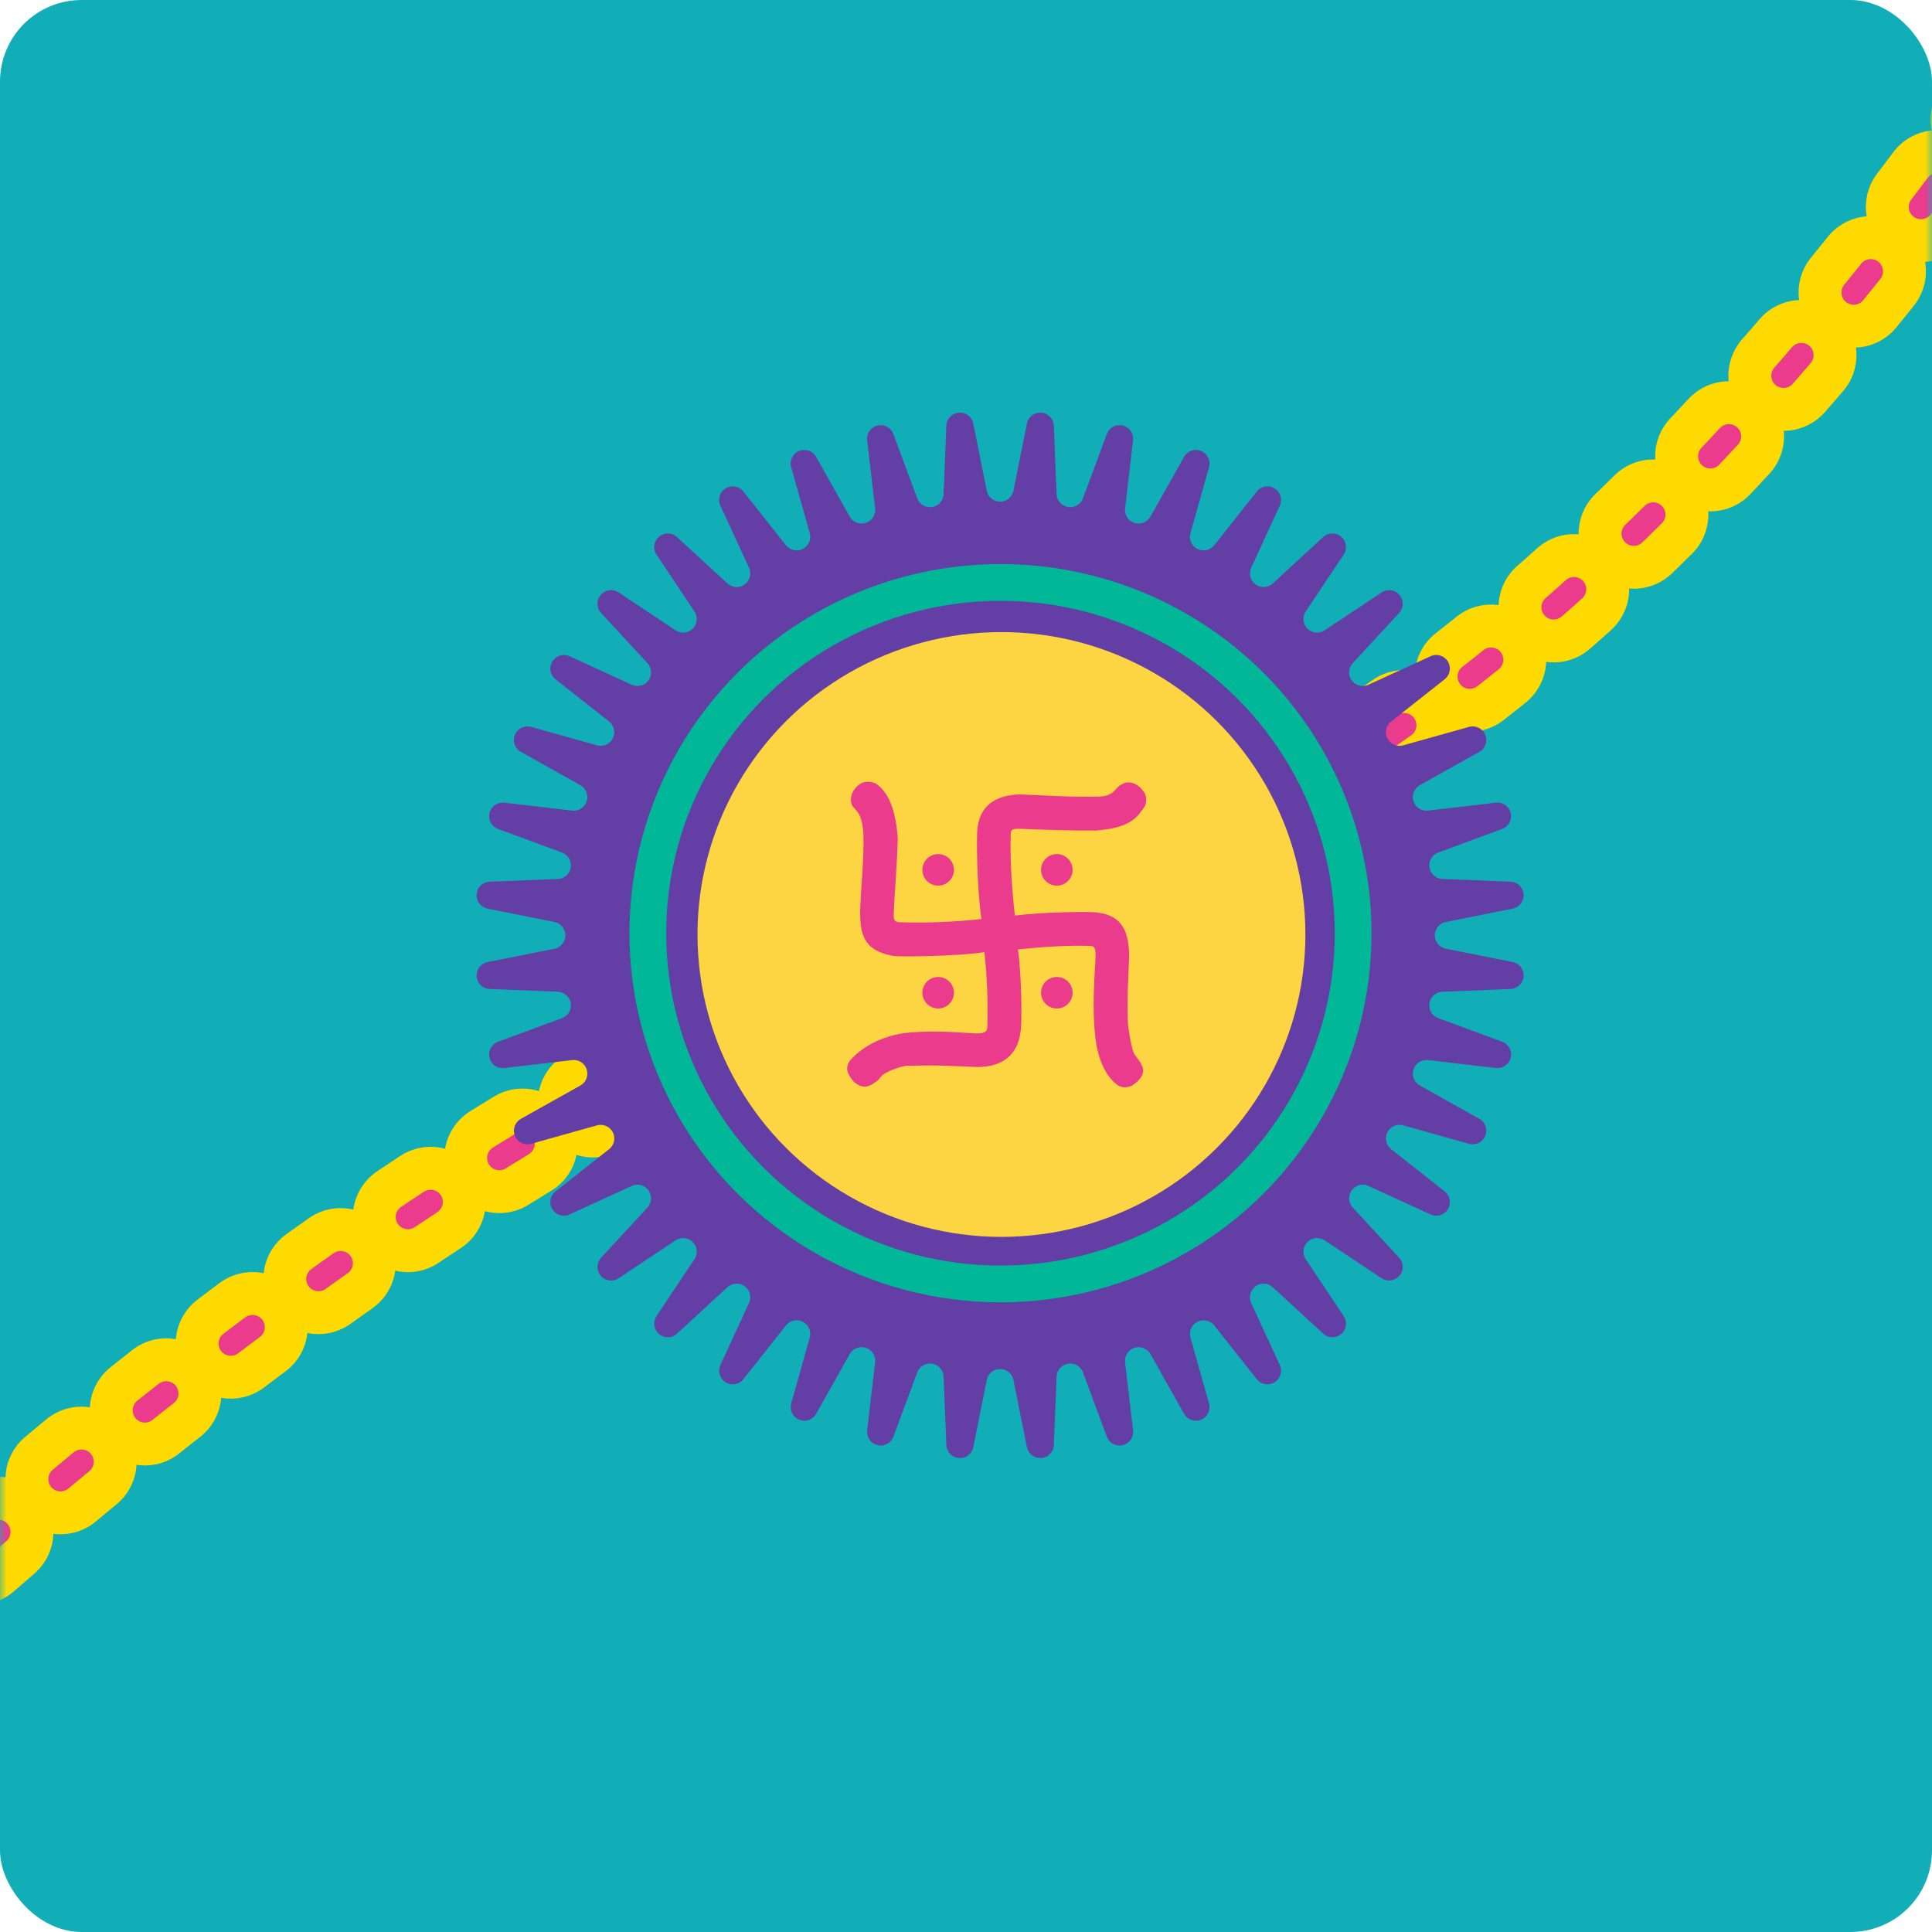 <?xml version="1.0" encoding="UTF-8"?>
<svg width="142px" height="142px" viewBox="0 0 142 142" version="1.1" xmlns="http://www.w3.org/2000/svg" xmlns:xlink="http://www.w3.org/1999/xlink">
    <!-- Generator: Sketch 46 (44423) - http://www.bohemiancoding.com/sketch -->
    <title>4</title>
    <desc>Created with Sketch.</desc>
    <defs>
        <rect id="path-1" x="0" y="0" width="142" height="142" rx="6"></rect>
        <path d="M157.324,2.84217094e-14 C134.017,32.952 109.789,53.09 84.642,60.412 C59.495,67.735 31.281,85.737 -1.42108547e-14,114.417" id="path-3"></path>
        <ellipse id="path-4" cx="43.27" cy="43.131" rx="27.27" ry="27.131"></ellipse>
    </defs>
    <g id="Page-1" stroke="none" stroke-width="1" fill="none" fill-rule="evenodd">
        <g id="cards-copy" transform="translate(-186, -230)">
            <g id="4" transform="translate(186, 230)">
                <mask id="mask-2" fill="white">
                    <use xlink:href="#path-1"></use>
                </mask>
                <use id="Mask" fill="#12AEB8" xlink:href="#path-1"></use>
                <g id="Group-8" mask="url(#mask-2)">
                    <g transform="translate(-10.216, 7.151)">
                        <g id="Path-2" stroke-linecap="round" stroke-linejoin="round" stroke-dasharray="2,6,2,6">
                            <use stroke="#FFDA00" stroke-width="8.1" xlink:href="#path-3"></use>
                            <use stroke="#EB3B8C" stroke-width="1.8" xlink:href="#path-3"></use>
                        </g>
                        <g id="Group-7" stroke-width="1" fill-rule="evenodd" transform="translate(40.481, 18.307)">
                            <path d="M42.261,75.969 L41.271,80.906 L41.271,80.906 C41.162,81.447 40.635,81.798 40.094,81.69 C39.641,81.599 39.31,81.211 39.291,80.75 L39.087,75.72 L39.087,75.72 C39.065,75.169 38.599,74.739 38.048,74.762 C37.645,74.778 37.291,75.035 37.151,75.413 L35.399,80.135 L35.399,80.135 C35.207,80.653 34.631,80.917 34.113,80.725 C33.681,80.564 33.414,80.129 33.468,79.67 L34.055,74.674 L34.055,74.674 C34.119,74.125 33.727,73.628 33.178,73.564 C32.778,73.517 32.388,73.715 32.19,74.067 L29.72,78.456 L29.72,78.456 C29.45,78.937 28.84,79.108 28.359,78.837 C27.957,78.611 27.761,78.139 27.886,77.695 L29.248,72.855 L29.248,72.855 C29.398,72.323 29.088,71.771 28.556,71.621 C28.168,71.512 27.752,71.647 27.501,71.963 L24.376,75.911 L24.376,75.911 C24.033,76.344 23.404,76.417 22.971,76.074 C22.609,75.787 22.49,75.291 22.683,74.872 L24.785,70.308 L24.785,70.308 C25.016,69.806 24.797,69.212 24.295,68.981 C23.929,68.812 23.497,68.88 23.2,69.154 L19.496,72.562 L19.496,72.562 C19.09,72.936 18.458,72.91 18.083,72.504 C17.771,72.164 17.731,71.655 17.988,71.271 L20.776,67.095 L20.776,67.095 C21.083,66.636 20.959,66.015 20.5,65.708 C20.165,65.484 19.727,65.484 19.391,65.707 L15.203,68.493 L15.203,68.493 C14.743,68.799 14.122,68.674 13.816,68.214 C13.561,67.83 13.601,67.321 13.914,66.982 L17.32,63.296 L17.32,63.296 C17.695,62.89 17.67,62.258 17.265,61.883 C16.968,61.609 16.536,61.54 16.169,61.708 L11.6,63.804 L11.6,63.804 C11.098,64.035 10.504,63.814 10.274,63.312 C10.081,62.893 10.201,62.396 10.564,62.11 L14.503,59.004 L14.503,59.004 C14.936,58.662 15.011,58.033 14.669,57.599 C14.419,57.282 14.002,57.147 13.614,57.255 L8.776,58.611 L8.776,58.611 C8.244,58.76 7.692,58.45 7.543,57.918 C7.419,57.473 7.615,57.001 8.017,56.776 L12.393,54.324 L12.393,54.324 C12.874,54.054 13.046,53.444 12.776,52.963 C12.579,52.61 12.189,52.411 11.788,52.458 L6.801,53.041 L6.801,53.041 C6.252,53.106 5.756,52.713 5.691,52.164 C5.638,51.706 5.905,51.27 6.338,51.11 L11.043,49.372 L11.043,49.372 C11.561,49.18 11.825,48.605 11.634,48.087 C11.494,47.708 11.14,47.451 10.736,47.435 L5.722,47.232 L5.722,47.232 C5.17,47.21 4.741,46.745 4.763,46.193 C4.782,45.731 5.114,45.343 5.567,45.252 L10.486,44.27 L10.486,44.27 C11.027,44.162 11.379,43.635 11.271,43.093 C11.192,42.697 10.882,42.388 10.486,42.309 L5.567,41.326 L5.567,41.326 C5.025,41.218 4.674,40.691 4.782,40.15 C4.872,39.697 5.261,39.365 5.722,39.346 L10.736,39.144 L10.736,39.144 C11.288,39.122 11.717,38.656 11.695,38.104 C11.679,37.701 11.421,37.347 11.043,37.207 L6.338,35.468 L6.338,35.468 C5.82,35.277 5.555,34.702 5.747,34.184 C5.907,33.751 6.342,33.484 6.801,33.537 L11.788,34.12 L11.788,34.12 C12.336,34.185 12.833,33.792 12.897,33.243 C12.944,32.842 12.745,32.452 12.393,32.255 L8.017,29.803 L8.017,29.803 C7.536,29.533 7.364,28.923 7.634,28.442 C7.86,28.039 8.332,27.843 8.776,27.968 L13.614,29.323 L13.614,29.323 C14.145,29.472 14.697,29.162 14.846,28.63 C14.955,28.241 14.82,27.825 14.503,27.575 L10.564,24.468 L10.564,24.468 C10.13,24.126 10.056,23.498 10.398,23.064 C10.683,22.702 11.18,22.582 11.6,22.774 L16.169,24.87 L16.169,24.87 C16.671,25.1 17.265,24.88 17.495,24.378 C17.663,24.011 17.594,23.579 17.32,23.283 L13.914,19.597 L13.914,19.597 C13.54,19.191 13.565,18.558 13.97,18.184 C14.309,17.87 14.818,17.83 15.203,18.085 L19.391,20.871 L19.391,20.871 C19.851,21.177 20.472,21.052 20.777,20.593 C21.001,20.257 21.001,19.819 20.776,19.483 L17.988,15.308 L17.988,15.308 C17.681,14.848 17.805,14.227 18.264,13.921 C18.648,13.664 19.157,13.704 19.496,14.016 L23.2,17.425 L23.2,17.425 C23.606,17.799 24.239,17.773 24.613,17.366 C24.886,17.069 24.954,16.637 24.785,16.271 L22.683,11.707 L22.683,11.707 C22.452,11.205 22.672,10.611 23.174,10.38 C23.593,10.187 24.089,10.306 24.376,10.668 L27.501,14.615 L27.501,14.615 C27.844,15.048 28.473,15.121 28.906,14.779 C29.222,14.528 29.357,14.112 29.248,13.724 L27.886,8.884 L27.886,8.884 C27.737,8.352 28.047,7.8 28.578,7.65 C29.022,7.525 29.494,7.721 29.72,8.123 L32.19,12.512 L32.19,12.512 C32.461,12.993 33.071,13.164 33.552,12.893 C33.904,12.695 34.102,12.305 34.055,11.905 L33.468,6.908 L33.468,6.908 C33.404,6.36 33.796,5.863 34.345,5.798 C34.803,5.745 35.238,6.011 35.399,6.444 L37.151,11.166 L37.151,11.166 C37.343,11.683 37.918,11.947 38.436,11.755 C38.814,11.615 39.071,11.261 39.087,10.858 L39.291,5.829 L39.291,5.829 C39.314,5.277 39.779,4.848 40.331,4.87 C40.792,4.889 41.18,5.22 41.271,5.673 L42.261,10.61 L42.261,10.61 C42.369,11.151 42.896,11.502 43.438,11.394 C43.833,11.314 44.142,11.005 44.222,10.61 L45.212,5.673 L45.212,5.673 C45.32,5.131 45.847,4.78 46.389,4.889 C46.841,4.979 47.173,5.368 47.191,5.829 L47.395,10.858 L47.395,10.858 C47.418,11.41 47.883,11.839 48.435,11.817 C48.838,11.801 49.192,11.544 49.332,11.166 L51.084,6.444 L51.084,6.444 C51.276,5.926 51.851,5.662 52.369,5.854 C52.802,6.014 53.068,6.45 53.014,6.908 L52.428,11.905 L52.428,11.905 C52.363,12.453 52.756,12.95 53.304,13.015 C53.705,13.062 54.095,12.863 54.292,12.512 L56.762,8.123 L56.762,8.123 C57.033,7.641 57.643,7.471 58.124,7.741 C58.526,7.968 58.721,8.44 58.596,8.884 L57.235,13.724 L57.235,13.724 C57.085,14.255 57.395,14.808 57.926,14.957 C58.315,15.066 58.731,14.932 58.981,14.615 L62.107,10.668 L62.107,10.668 C62.45,10.235 63.079,10.162 63.512,10.505 C63.873,10.791 63.992,11.288 63.799,11.707 L61.697,16.271 L61.697,16.271 C61.466,16.772 61.686,17.366 62.187,17.597 C62.554,17.766 62.986,17.698 63.283,17.425 L66.986,14.016 L66.986,14.016 C67.392,13.642 68.025,13.669 68.399,14.075 C68.712,14.415 68.751,14.924 68.495,15.308 L65.706,19.483 L65.706,19.483 C65.399,19.943 65.523,20.564 65.982,20.87 C66.318,21.095 66.755,21.095 67.092,20.871 L71.28,18.085 L71.28,18.085 C71.74,17.78 72.36,17.904 72.666,18.364 C72.922,18.748 72.881,19.258 72.568,19.597 L69.162,23.283 L69.162,23.283 C68.787,23.688 68.812,24.321 69.218,24.696 C69.514,24.97 69.947,25.039 70.313,24.87 L74.883,22.774 L74.883,22.774 C75.385,22.544 75.978,22.764 76.209,23.266 C76.401,23.686 76.281,24.183 75.919,24.468 L71.98,27.575 L71.98,27.575 C71.546,27.917 71.472,28.546 71.814,28.979 C72.064,29.296 72.48,29.432 72.869,29.323 L77.707,27.968 L77.707,27.968 C78.238,27.819 78.79,28.129 78.939,28.661 C79.064,29.105 78.868,29.577 78.465,29.803 L74.09,32.255 L74.09,32.255 C73.608,32.525 73.436,33.134 73.706,33.616 C73.904,33.968 74.294,34.167 74.695,34.12 L79.682,33.537 L79.682,33.537 C80.23,33.473 80.727,33.866 80.791,34.414 C80.845,34.873 80.578,35.308 80.145,35.468 L75.44,37.207 L75.44,37.207 C74.922,37.398 74.657,37.973 74.849,38.491 C74.989,38.87 75.343,39.128 75.746,39.144 L80.76,39.346 L80.76,39.346 C81.312,39.369 81.741,39.834 81.719,40.386 C81.701,40.847 81.369,41.236 80.916,41.326 L75.997,42.309 L75.997,42.309 C75.455,42.417 75.104,42.944 75.212,43.485 C75.291,43.881 75.601,44.191 75.997,44.27 L80.916,45.252 L80.916,45.252 C81.457,45.361 81.809,45.887 81.701,46.429 C81.61,46.882 81.222,47.214 80.76,47.232 L75.746,47.435 L75.746,47.435 C75.194,47.457 74.765,47.922 74.787,48.474 C74.804,48.878 75.061,49.232 75.44,49.372 L80.145,51.11 L80.145,51.11 C80.663,51.302 80.927,51.877 80.736,52.395 C80.576,52.828 80.14,53.095 79.682,53.041 L74.695,52.458 L74.695,52.458 C74.146,52.394 73.65,52.787 73.586,53.335 C73.539,53.736 73.738,54.126 74.09,54.324 L78.465,56.776 L78.465,56.776 C78.947,57.046 79.119,57.655 78.849,58.137 C78.623,58.54 78.151,58.736 77.707,58.611 L72.869,57.255 L72.869,57.255 C72.337,57.106 71.785,57.417 71.636,57.949 C71.527,58.337 71.663,58.754 71.98,59.004 L75.919,62.11 L75.919,62.11 C76.353,62.452 76.427,63.081 76.085,63.515 C75.799,63.877 75.302,63.997 74.883,63.804 L70.313,61.708 L70.313,61.708 C69.811,61.478 69.218,61.698 68.988,62.2 C68.819,62.567 68.888,62.999 69.162,63.296 L72.568,66.982 L72.568,66.982 C72.943,67.387 72.918,68.02 72.512,68.395 C72.173,68.708 71.664,68.749 71.28,68.493 L67.092,65.707 L67.092,65.707 C66.632,65.401 66.011,65.526 65.705,65.986 C65.482,66.322 65.482,66.76 65.706,67.095 L68.495,71.271 L68.495,71.271 C68.802,71.73 68.678,72.351 68.219,72.658 C67.835,72.914 67.326,72.875 66.986,72.562 L63.283,69.154 L63.283,69.154 C62.876,68.78 62.244,68.806 61.87,69.212 C61.597,69.509 61.528,69.941 61.697,70.308 L63.799,74.872 L63.799,74.872 C64.03,75.373 63.811,75.967 63.309,76.198 C62.89,76.391 62.393,76.272 62.107,75.911 L58.981,71.963 L58.981,71.963 C58.638,71.53 58.009,71.457 57.576,71.8 C57.26,72.05 57.125,72.466 57.235,72.855 L58.596,77.695 L58.596,77.695 C58.746,78.226 58.436,78.779 57.904,78.928 C57.46,79.053 56.988,78.858 56.762,78.456 L54.292,74.067 L54.292,74.067 C54.022,73.586 53.412,73.415 52.931,73.686 C52.579,73.884 52.381,74.273 52.428,74.674 L53.014,79.67 L53.014,79.67 C53.079,80.219 52.686,80.716 52.138,80.78 C51.68,80.834 51.244,80.567 51.084,80.135 L49.332,75.413 L49.332,75.413 C49.14,74.895 48.564,74.631 48.047,74.823 C47.668,74.964 47.412,75.317 47.395,75.72 L47.191,80.75 L47.191,80.75 C47.169,81.302 46.704,81.731 46.152,81.708 C45.691,81.69 45.302,81.358 45.212,80.906 L44.222,75.969 L44.222,75.969 C44.113,75.427 43.586,75.076 43.045,75.185 C42.649,75.264 42.34,75.573 42.261,75.969 Z" id="Star" fill="#633EA5"></path>
                            <g id="Oval">
                                <use fill="#633EA5" fill-rule="evenodd" xlink:href="#path-4"></use>
                                <ellipse stroke="#00B898" stroke-width="2.7" cx="43.27" cy="43.131" rx="25.92" ry="25.781"></ellipse>
                            </g>
                            <ellipse id="Oval" fill="#FDD442" cx="43.34" cy="43.226" rx="22.34" ry="22.226"></ellipse>
                            <g id="HinduSwastika" transform="translate(32, 32)" fill="#EB3B8C">
                                <path d="M1.532,2.74497053e-05 C1.762,-0.001 2.006,0.057 2.197,0.197 C2.745,0.618 3.522,1.468 3.719,4.14 C3.664,6.269 3.497,7.81 3.425,9.646 C3.417,10.029 3.389,10.297 3.828,10.326 C5.631,10.391 7.869,10.316 9.871,10.088 L9.871,10.039 L9.867,10.036 C9.541,7.956 9.48,3.817 9.589,3.335 C9.833,1.526 11.194,0.979 12.682,0.929 C14.27,0.984 16.646,1.161 18.635,1.084 C19.097,1.05 19.431,0.904 19.639,0.669 C19.857,0.422 19.99,0.263 20.228,0.172 C20.624,-0.082 21.338,0.015 21.852,0.813 C22.009,1.108 22.057,1.572 21.798,1.926 C21.377,2.474 20.975,3.385 18.303,3.582 C16.36,3.604 14.602,3.53 12.767,3.458 C12.378,3.469 12.039,3.4 12.024,3.798 C11.959,5.596 12.099,7.834 12.327,9.831 C14.514,9.566 18.006,9.52 18.446,9.624 C20.254,9.845 20.708,11.084 20.727,12.825 C20.672,14.469 20.557,15.691 20.635,17.75 C20.669,18.228 20.923,19.747 21.111,20.024 C21.3,20.3 21.548,20.574 21.639,20.82 C21.893,21.23 21.766,21.782 20.967,22.314 C20.672,22.477 20.192,22.542 19.838,22.274 C19.29,21.838 18.474,20.897 18.23,18.704 C18.026,16.754 18.14,14.828 18.26,12.913 C18.25,12.51 18.302,12.084 17.905,12.068 C16.292,12.008 14.374,12.13 12.555,12.326 C12.842,14.459 12.851,17.908 12.744,18.364 C12.522,20.172 11.331,20.95 9.59,20.969 C7.947,20.914 6.787,20.8 4.728,20.877 C4.112,20.78 2.719,21.35 2.499,21.663 C2.307,21.937 1.95,22.208 1.703,22.299 C1.219,22.591 0.452,22.308 0.085,21.426 C-0.078,21.132 -0.019,20.682 0.372,20.312 C0.901,19.78 2.044,18.809 4.19,18.472 C6.141,18.268 7.587,18.382 9.502,18.503 C9.905,18.492 10.285,18.467 10.301,18.07 C10.364,16.38 10.293,14.409 10.089,12.523 C8.009,12.84 3.826,12.879 3.395,12.8 C1.045,12.402 1.002,10.97 0.952,9.738 C0.961,8.142 1.268,5.759 1.191,3.769 C1.169,3.355 1.074,2.792 0.916,2.472 C0.768,2.171 0.554,1.99 0.411,1.812 C0.156,1.416 0.215,0.633 1.014,0.118 C1.15,0.046 1.335,0.001 1.532,2.74497053e-05 Z M7.849,6.475 C7.849,7.115 7.329,7.635 6.689,7.635 C6.048,7.635 5.529,7.115 5.529,6.475 C5.529,6.06 5.75,5.677 6.109,5.47 C6.468,5.263 6.91,5.263 7.269,5.47 C7.628,5.677 7.849,6.06 7.849,6.475 L7.849,6.475 Z M7.849,15.506 C7.849,16.147 7.329,16.666 6.689,16.666 C6.048,16.666 5.529,16.147 5.529,15.506 C5.529,15.092 5.75,14.709 6.109,14.502 C6.468,14.295 6.91,14.295 7.269,14.502 C7.628,14.709 7.849,15.092 7.849,15.506 L7.849,15.506 Z M16.571,6.475 C16.571,7.115 16.052,7.635 15.411,7.635 C14.77,7.635 14.251,7.115 14.251,6.475 C14.251,6.06 14.472,5.677 14.831,5.47 C15.19,5.263 15.632,5.263 15.991,5.47 C16.35,5.677 16.571,6.06 16.571,6.475 L16.571,6.475 Z M16.571,15.506 C16.571,16.147 16.052,16.666 15.411,16.666 C14.77,16.666 14.251,16.147 14.251,15.506 C14.251,15.092 14.472,14.709 14.831,14.502 C15.19,14.295 15.632,14.295 15.991,14.502 C16.35,14.709 16.571,15.092 16.571,15.506 L16.571,15.506 Z" id="Combined-Shape"></path>
                            </g>
                        </g>
                    </g>
                </g>
            </g>
        </g>
    </g>
</svg>